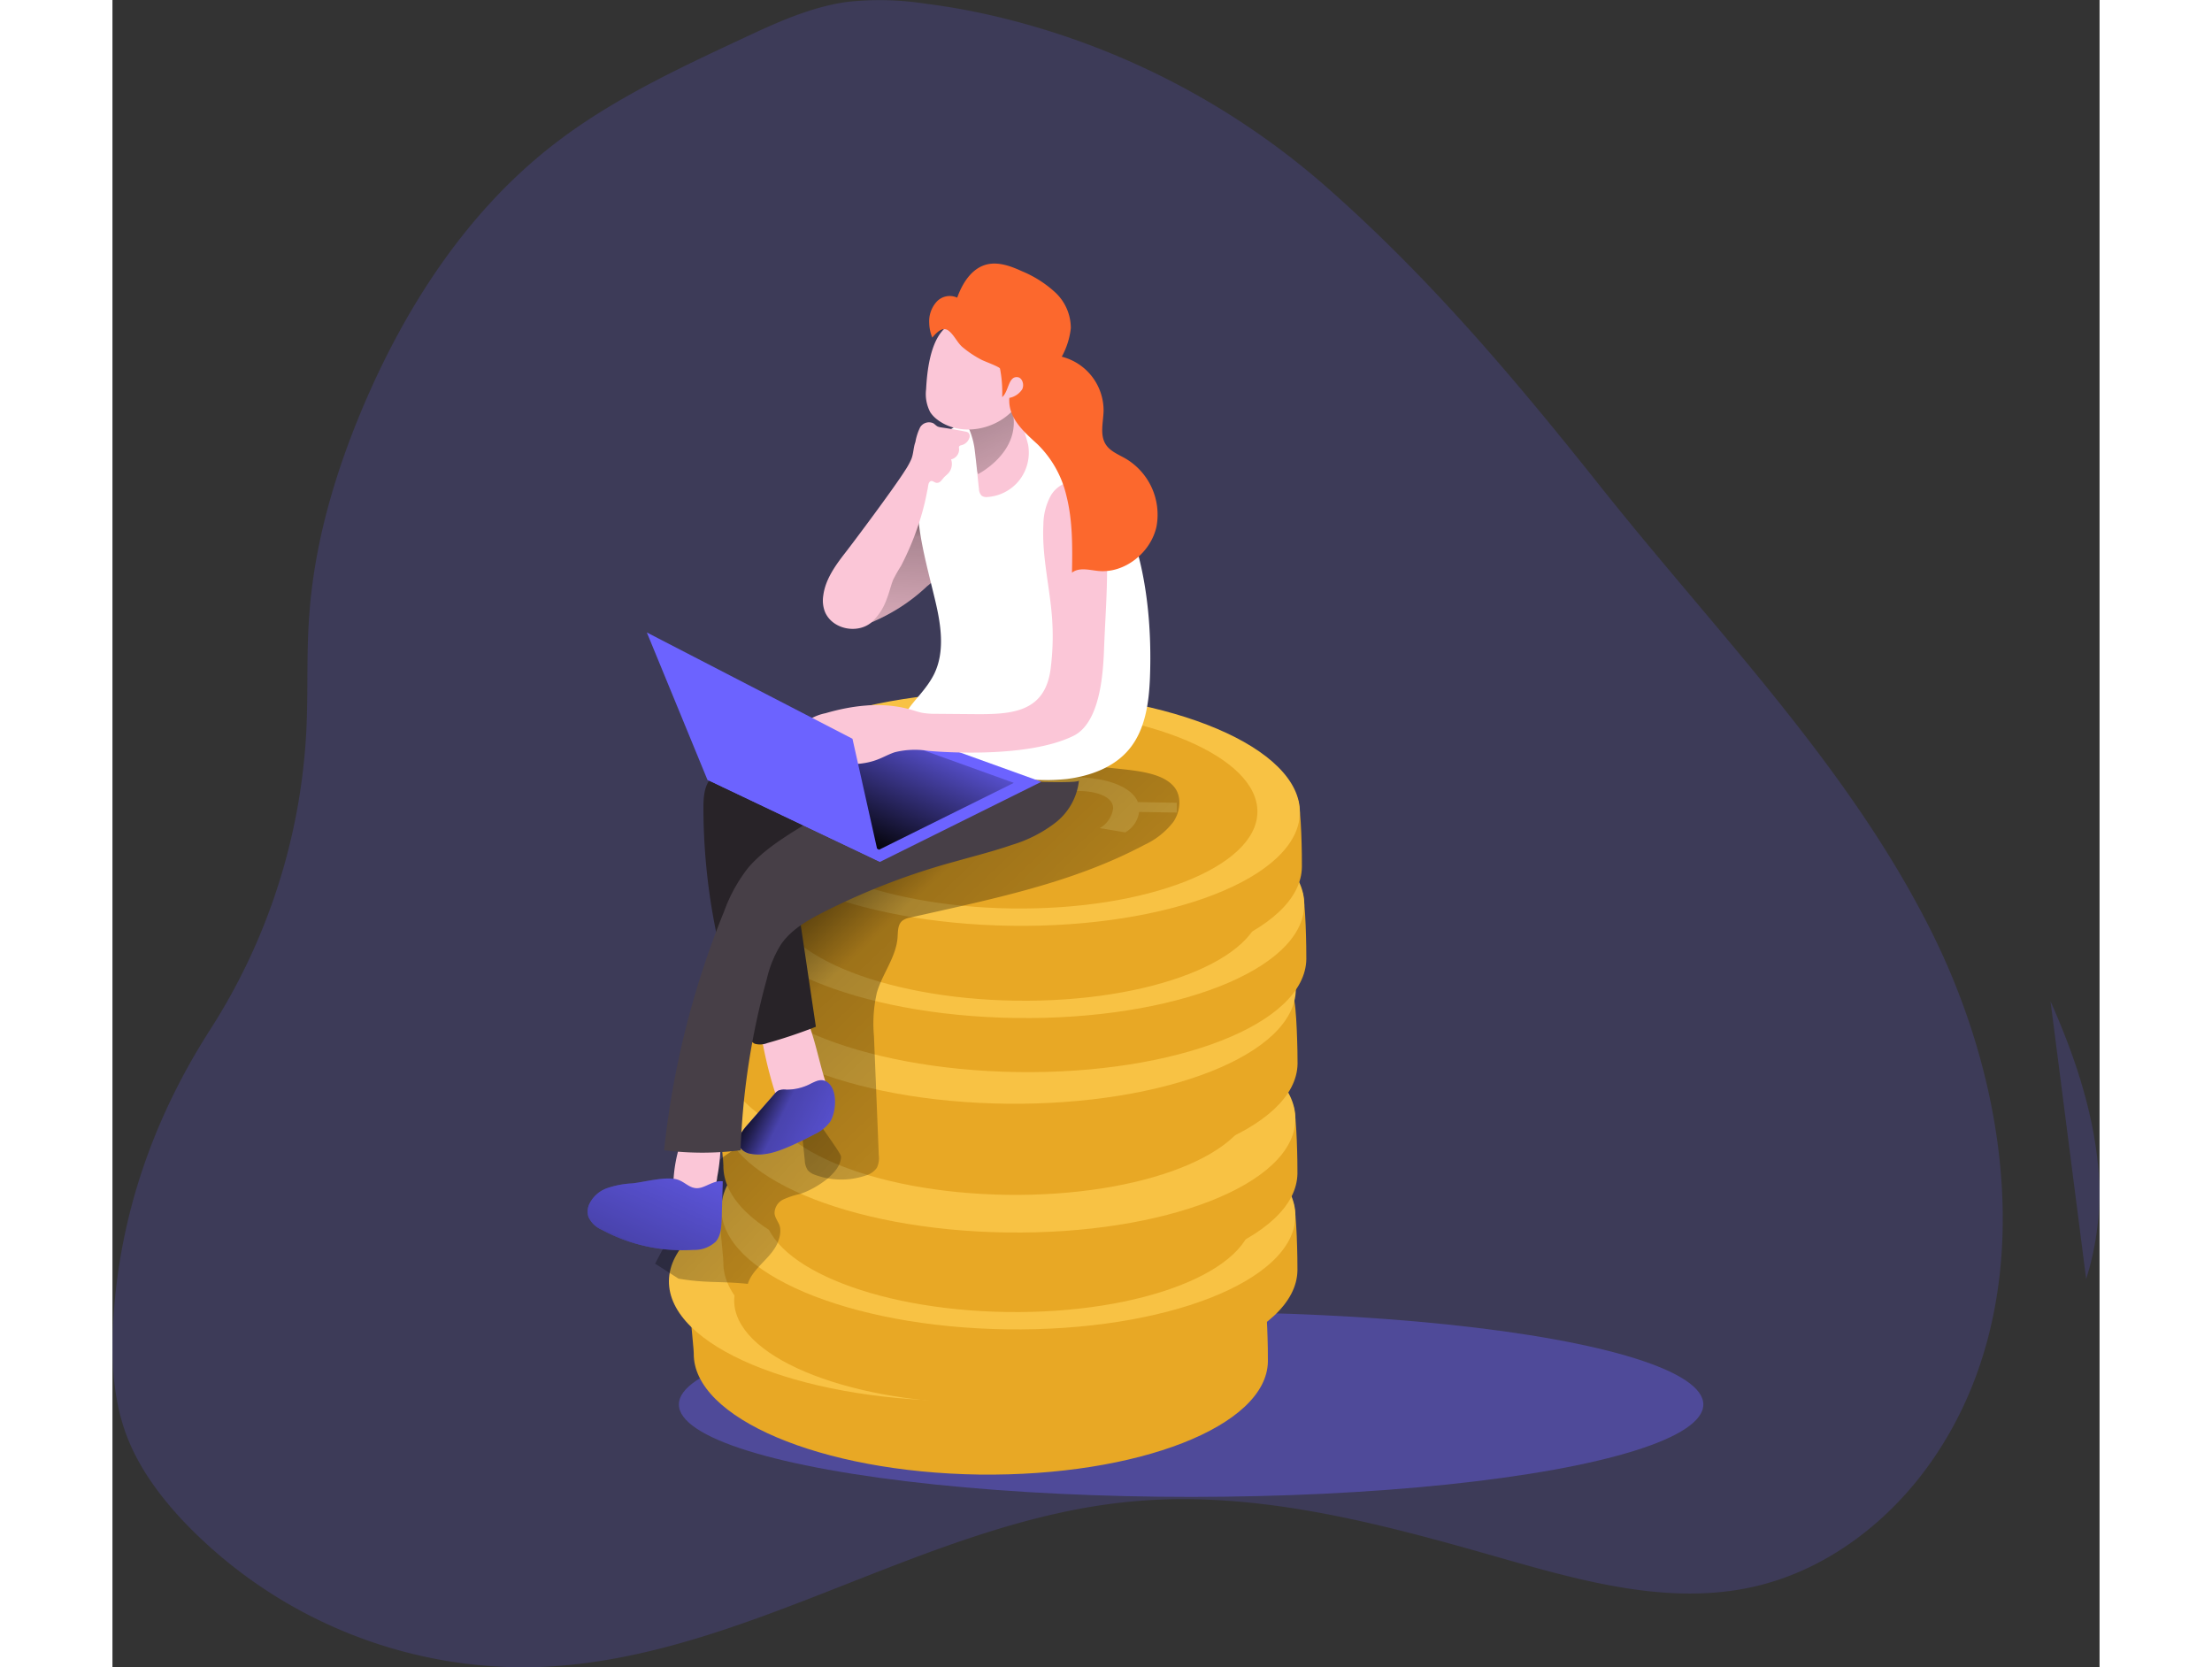 <svg id="Layer_1" data-name="Layer 1" xmlns="http://www.w3.org/2000/svg" xmlns:xlink="http://www.w3.org/1999/xlink" viewBox="0 0 357.83 300.22" width="406" height="306" class="illustration styles_illustrationTablet__1DWOa"><rect x="0" y="0" width="357.83" height="300.22" fill="#333333" stroke="none"/><defs><linearGradient id="linear-gradient" x1="160.01" y1="165.97" x2="249.68" y2="260.06" gradientUnits="userSpaceOnUse"><stop offset="0.01"></stop><stop offset="0.13" stop-opacity="0.69"></stop><stop offset="0.25" stop-opacity="0.32"></stop><stop offset="1" stop-opacity="0"></stop></linearGradient><linearGradient id="linear-gradient-2" x1="122.28" y1="215.75" x2="200.59" y2="288.15" xlink:href="#linear-gradient"></linearGradient><linearGradient id="linear-gradient-3" x1="181.26" y1="114.61" x2="179.34" y2="153.23" xlink:href="#linear-gradient"></linearGradient><linearGradient id="linear-gradient-4" x1="151.74" y1="225.03" x2="179.12" y2="238.62" xlink:href="#linear-gradient"></linearGradient><linearGradient id="linear-gradient-5" x1="129.37" y1="261.06" x2="145.41" y2="224.98" xlink:href="#linear-gradient"></linearGradient><linearGradient id="linear-gradient-6" x1="189.69" y1="91.57" x2="207.04" y2="129.45" xlink:href="#linear-gradient"></linearGradient><linearGradient id="linear-gradient-7" x1="132.38" y1="151.61" x2="143.59" y2="126.54" gradientUnits="userSpaceOnUse"><stop offset="0"></stop><stop offset="1" stop-opacity="0"></stop></linearGradient></defs><title>2</title><path d="M386.92,207.93c4.69,10.52,8.15,21.21,8.77,32.28a47.36,47.36,0,0,1-.35,8.5,51.15,51.15,0,0,1-2,9.23" transform="translate(-37.92 -27.62)" fill="#6C63FF" opacity="0.18" style="isolation: isolate;"></path><path d="M365.47,290.8c-7.69,11-19.06,19.66-32.14,22.58-15,3.34-30.47-.95-45.22-5.16C266.37,302,244,295.91,221.5,298c-37.45,3.43-70.64,29.08-108.23,29.85a84.72,84.72,0,0,1-62.51-26.23c-4.23-4.5-8-9.55-10.23-15.33-2.54-6.65-2.87-13.95-2.45-21.06,1.13-18.91,7.27-36.29,17.31-52l.24-.38a109.93,109.93,0,0,0,17.2-53.62c.35-6.94,0-13.91.53-20.84.93-13.21,4.79-26.09,10-38.25C91,82.37,101.93,65.68,117.14,53.81c10.32-8.06,22.3-13.68,34.17-19.22,6.09-2.85,12.3-5.73,19-6.64a53.7,53.7,0,0,1,14,.33q6,.76,11.81,2.09a138.52,138.52,0,0,1,61.1,31.53c18.3,16.21,33.58,34.36,48.76,53.46,20.76,26.11,44.68,50.28,59.56,80.14a126.66,126.66,0,0,1,7.21,17.68C381.19,239.37,381,268.64,365.47,290.8Z" transform="translate(-37.92 -27.62)" fill="#6C63FF" opacity="0.18" style="isolation: isolate;"></path><ellipse cx="194.24" cy="252.91" rx="92.24" ry="16.64" fill="#6C63FF" opacity="0.39"></ellipse><path d="M194,293.15c-28.54-.41-51.55-10.19-51.4-21.82,0-1.3-1-8.62-.41-9.78,4.5-9.79,27-11,52.4-10.58,25,.36,45.95,0,50.63,9.65.67,1.38.8,10.77.77,12.17C245.81,284.45,222.54,293.5,194,293.15Z" transform="translate(-37.92 -27.62)" fill="#e8a825"></path><ellipse cx="189.83" cy="258.82" rx="21.09" ry="51.69" transform="translate(-108.8 418.43) rotate(-89.43)" fill="#f8c244"></ellipse><ellipse cx="193.92" cy="262.35" rx="17.97" ry="44.04" transform="translate(-109.1 424.88) rotate(-89.18)" fill="#e8a825"></ellipse><path d="M166.14,260.23l7.06.11a5.78,5.78,0,0,1,3.13-4.31l4.67.75a5.48,5.48,0,0,0-3.06,4.08c0,2,2.83,3.42,6.81,3.49a10.76,10.76,0,0,0,8.36-3.11,15,15,0,0,1,12.15-4.52c5.82,0,10.19,1.81,11.21,4.46l7.06.11v1.76l-6.76-.1a5.21,5.21,0,0,1-2.5,3.68l-4.61-.8a4.66,4.66,0,0,0,2.39-3.57c0-2.16-3.19-3.06-6-3.11a9.75,9.75,0,0,0-8,3.43c-3,2.89-6.64,4.31-12.93,4.31-5.52,0-10.77-1.7-11.83-4.68h-7.26Z" transform="translate(-37.92 -27.62)" fill="#f8c244"></path><path d="M199.32,276.74c-28.55-.41-51.56-10.17-51.39-21.83,0-1.29-1-8.62-.41-9.78,4.5-9.78,27-10.93,52.4-10.58,25,.37,45.94,0,50.61,9.65.69,1.38.8,10.77.78,12.17C251.16,268,227.86,277.14,199.32,276.74Z" transform="translate(-37.92 -27.62)" fill="#e8a825"></path><ellipse cx="199.26" cy="245.92" rx="21.09" ry="51.69" transform="translate(-87.41 414.01) rotate(-89.18)" fill="#f8c244"></ellipse><ellipse cx="199.26" cy="245.92" rx="17.97" ry="44.04" transform="translate(-87.41 414.01) rotate(-89.18)" fill="#e8a825"></ellipse><path d="M171.48,243.94h7.05a5.77,5.77,0,0,1,3.14-4.31l4.68.76a5.32,5.32,0,0,0-3.06,4.05c0,2,2.82,3.45,6.78,3.49a10.59,10.59,0,0,0,8.38-3.1,14.92,14.92,0,0,1,12.16-4.53c5.79,0,10.19,1.83,11.2,4.46l7.05.11v1.77l-6.79-.11a5,5,0,0,1-2.5,3.68l-4.59-.77a4.75,4.75,0,0,0,2.41-3.58c0-2.15-3.16-3.06-6-3.1a9.92,9.92,0,0,0-8,3.34c-3,2.88-6.63,4.31-12.93,4.31-5.53,0-10.77-1.73-11.82-4.68l-7.26-.11Z" transform="translate(-37.92 -27.62)" fill="#f8c244"></path><path d="M199.32,259.28c-28.55-.41-51.56-10.17-51.39-21.82,0-1.29-1-8.62-.41-9.78,4.5-9.79,27-10.93,52.4-10.58,25,.36,45.94,0,50.61,9.65.69,1.38.8,10.77.78,12.17C251.16,250.58,227.86,259.69,199.32,259.28Z" transform="translate(-37.92 -27.62)" fill="#e8a825"></path><ellipse cx="199.26" cy="228.47" rx="21.09" ry="51.69" transform="translate(-69.96 396.82) rotate(-89.18)" fill="#f8c244"></ellipse><ellipse cx="199.26" cy="224.81" rx="17.97" ry="44.04" transform="translate(-66.3 393.21) rotate(-89.18)" fill="#e8a825"></ellipse><path d="M171.48,226.36l7.05.11a5.72,5.72,0,0,1,3.14-4.31l4.68.73a5.38,5.38,0,0,0-3.06,4.08c0,2,2.82,3.44,6.78,3.49a10.6,10.6,0,0,0,8.38-3.11,14.91,14.91,0,0,1,12.16-4.52c5.79,0,10.19,1.83,11.2,4.46l7.05.11v1.76l-6.79-.1a5.05,5.05,0,0,1-2.5,3.68L215,232a4.71,4.71,0,0,0,2.41-3.57c0-2.16-3.16-3.06-6-3.11a9.87,9.87,0,0,0-8,3.43c-3,2.89-6.64,4.31-12.93,4.31-5.53,0-10.77-1.72-11.83-4.68l-7.26-.1Z" transform="translate(-37.92 -27.62)" fill="#f8c244"></path><path d="M199.38,239.63c-28.55-.35-51.58-10.08-51.45-21.72,0-1.29-1-8.61-.43-9.78,4.48-9.79,27-11,52.37-10.69,25,.31,46-.1,50.66,9.54.67,1.38.82,10.77.8,12.17C251.18,230.81,227.93,239.91,199.38,239.63Z" transform="translate(-37.92 -27.62)" fill="#e8a825"></path><ellipse cx="199.34" cy="205.3" rx="21.09" ry="51.69" transform="translate(-45.86 374.95) rotate(-89.43)" fill="#f8c244"></ellipse><path d="M169.54,208.27l7.06.11a5.78,5.78,0,0,1,3.13-4.31l4.67.76a5.45,5.45,0,0,0-3.06,4.07c0,2,2.83,3.42,6.81,3.49a10.78,10.78,0,0,0,8.36-3.1,15,15,0,0,1,12.15-4.53c5.82,0,10.19,1.81,11.21,4.46l7.06.11v1.76l-6.76-.1a5.21,5.21,0,0,1-2.5,3.68l-4.61-.8a4.66,4.66,0,0,0,2.39-3.57c0-2.16-3.19-3.06-6-3.1a9.71,9.71,0,0,0-8,3.42c-3,2.89-6.64,4.31-12.93,4.31-5.52,0-10.77-1.7-11.83-4.68h-7.26Z" transform="translate(-37.92 -27.62)" fill="#f8c244"></path><path d="M200.92,220.67c-28.55-.41-51.56-10.17-51.38-21.83,0-1.29-1-8.61-.41-9.78,4.5-9.78,27-10.92,52.39-10.58,25,.37,45.94,0,50.62,9.66.68,1.37.79,10.77.77,12.17C252.76,212,229.47,221.08,200.92,220.67Z" transform="translate(-37.92 -27.62)" fill="#e8a825"></path><ellipse cx="200.86" cy="189.85" rx="21.09" ry="51.69" transform="translate(-29.77 360.35) rotate(-89.18)" fill="#f8c244"></ellipse><ellipse cx="200.86" cy="189.85" rx="17.97" ry="44.04" transform="translate(-29.77 360.35) rotate(-89.18)" fill="#e8a825"></ellipse><path d="M174.88,192h7.05a5.77,5.77,0,0,1,3.14-4.31l4.68.76a5.32,5.32,0,0,0-3.06,4c0,2,2.82,3.45,6.78,3.49a10.59,10.59,0,0,0,8.38-3.1A14.92,14.92,0,0,1,214,188.34c5.79,0,10.19,1.83,11.2,4.46l7,.11v1.77l-6.79-.11a5,5,0,0,1-2.5,3.68l-4.59-.77a4.75,4.75,0,0,0,2.41-3.58c0-2.15-3.16-3.06-6-3.1a9.92,9.92,0,0,0-8,3.34c-3,2.89-6.63,4.31-12.93,4.31-5.53,0-10.77-1.73-11.82-4.68l-7.26-.11Z" transform="translate(-37.92 -27.62)" fill="#f8c244"></path><path d="M200.12,204.06c-28.54-.41-51.55-10.17-51.38-21.83,0-1.29-1-8.62-.41-9.78,4.5-9.78,27-10.92,52.4-10.58,25,.37,45.93,0,50.61,9.65.69,1.38.8,10.78.77,12.18C252,195.35,228.67,204.47,200.12,204.06Z" transform="translate(-37.92 -27.62)" fill="#e8a825"></path><ellipse cx="200.07" cy="173.25" rx="21.09" ry="51.69" transform="translate(-13.95 343.19) rotate(-89.18)" fill="#f8c244"></ellipse><ellipse cx="200.07" cy="173.25" rx="17.97" ry="44.04" transform="translate(-13.95 343.19) rotate(-89.18)" fill="#e8a825"></ellipse><path d="M172.29,171.14l7,.1a5.79,5.79,0,0,1,3.15-4.31l4.67.74a5.41,5.41,0,0,0-3.06,4.07c0,2,2.83,3.45,6.79,3.49a10.59,10.59,0,0,0,8.38-3.1,14.91,14.91,0,0,1,12.15-4.53c5.8,0,10.2,1.83,11.21,4.46l7,.11v1.77l-6.78-.11a5,5,0,0,1-2.5,3.68l-4.59-.77a4.77,4.77,0,0,0,2.41-3.58c0-2.15-3.17-3.06-6-3.1a9.84,9.84,0,0,0-8,3.42c-3,2.89-6.64,4.31-12.93,4.31-5.54,0-10.77-1.72-11.83-4.67L172.2,173Z" transform="translate(-37.92 -27.62)" fill="#f8c244"></path><path d="M229.06,169.26c1.47,1.73,1.19,4.45-.08,6.34a13.92,13.92,0,0,1-5.28,4.18c-13,6.92-27.71,9.8-42.08,13.06a3.32,3.32,0,0,0-1.5.61c-.81.71-.75,2-.82,3-.27,3.53-2.72,6.49-3.72,9.89a24.92,24.92,0,0,0-.53,7.86l.87,21.45a4.11,4.11,0,0,1-.33,2.23,3.62,3.62,0,0,1-2,1.41,13.6,13.6,0,0,1-9.08-.09,3.06,3.06,0,0,1-1.38-.86,3.43,3.43,0,0,1-.54-1.81c-1.32-13.21-3.29-26.36-5.92-39.37a9.9,9.9,0,0,1-.17-4.83c.81-2.67,3.63-4.09,6.18-5.23L193,173.65a23,23,0,0,0,5.08-2.78c1.07-.85,2-1.88,3-2.77,3.78-3.21,8.61-3.88,13.27-2.72C218.55,166.41,226.16,165.84,229.06,169.26Z" transform="translate(-37.92 -27.62)" fill="url(#linear-gradient)"></path><path d="M169.12,235.9c0,3.09-5,6-7.43,6.73a14.6,14.6,0,0,0-3,1,2.76,2.76,0,0,0-1.54,2.52c.1.91.84,1.64,1,2.53a4.61,4.61,0,0,1-.29,2.28c-.92,3-4.61,4.86-5.52,7.85-5.11-.52-7.42-.09-12.48-.94l-4.22-2.7c2.12-4,4.23-7.94,6.38-11.93a24.26,24.26,0,0,1,3-4.73,22.2,22.2,0,0,1,4.68-3.73A122.35,122.35,0,0,1,163.61,227C163,227.32,169.12,235.1,169.12,235.9Z" transform="translate(-37.92 -27.62)" fill="url(#linear-gradient-2)"></path><path d="M175.19,139.43a3.14,3.14,0,0,1-1.86.35,24.08,24.08,0,0,1,1.71-8c1.05-2.22,2.76-4.06,4.18-6.07a40.42,40.42,0,0,1,2.43-3.36A6.94,6.94,0,0,1,185,120a.61.61,0,0,1,.63.08.64.64,0,0,1,.13.33l1.21,6.89a6.11,6.11,0,0,1-.05,3.34,9.52,9.52,0,0,1-2.32,2.55,32.43,32.43,0,0,1-5.82,4.39A33.26,33.26,0,0,1,175.19,139.43Z" transform="translate(-37.92 -27.62)" fill="#fbc6d7"></path><path d="M175.19,139.43a3.14,3.14,0,0,1-1.86.35,24.08,24.08,0,0,1,1.71-8c1.05-2.22,2.76-4.06,4.18-6.07a40.42,40.42,0,0,1,2.43-3.36A6.94,6.94,0,0,1,185,120a.61.61,0,0,1,.63.08.64.64,0,0,1,.13.33l1.21,6.89a6.11,6.11,0,0,1-.05,3.34,9.52,9.52,0,0,1-2.32,2.55,32.43,32.43,0,0,1-5.82,4.39A33.26,33.26,0,0,1,175.19,139.43Z" transform="translate(-37.92 -27.62)" fill="url(#linear-gradient-3)"></path><path d="M166.15,221.87c.52,1.7,1,3.7,0,5.13a4.25,4.25,0,0,1-1.86,1.34,5,5,0,0,1-5.32-.57,7,7,0,0,1-1.61-3.05A73.34,73.34,0,0,1,154.46,212a2.32,2.32,0,0,1,.06-1.2,2.06,2.06,0,0,1,1-.94c2.27-1.22,5.81-2.2,7.08.51C164.25,213.84,165,218.15,166.15,221.87Z" transform="translate(-37.92 -27.62)" fill="#fbc6d7"></path><path d="M159.31,223.84a3.1,3.1,0,0,0-1.43.14,2.55,2.55,0,0,0-.8.7l-4.91,5.61c-.95,1.08-2,2.57-1.29,3.85a2.85,2.85,0,0,0,2.11,1.27c2.34.42,4.71-.42,6.9-1.37,1.51-.66,3-1.39,4.46-2.17a7.25,7.25,0,0,0,2.79-2.22c1.12-1.74,1.45-5.9-.55-7.2-1-.65-1.88-.18-2.84.27A9.32,9.32,0,0,1,159.31,223.84Z" transform="translate(-37.92 -27.62)" fill="#6C63FF"></path><path d="M138.92,240.94a2,2,0,0,0,.1.94,1.85,1.85,0,0,0,.72.72,6,6,0,0,0,3.16,1.08,3.67,3.67,0,0,0,3-1.36,6.25,6.25,0,0,0,.93-2.79,33.62,33.62,0,0,0,.61-6.48,1.16,1.16,0,0,0-.27-.85,1.21,1.21,0,0,0-.56-.23c-1.78-.37-5.29-1.31-6.19.89A25.76,25.76,0,0,0,138.92,240.94Z" transform="translate(-37.92 -27.62)" fill="#fbc6d7"></path><path d="M131.44,240.72a16.32,16.32,0,0,0-4.45.86,5.61,5.61,0,0,0-3.26,3,3.21,3.21,0,0,0-.09,2.18,4.65,4.65,0,0,0,2.42,2.32,30.58,30.58,0,0,0,16.5,3.61,5.58,5.58,0,0,0,4-1.49c.93-1.07,1-2.63,1.06-4.06l.2-6.79c-1.28-.2-2.46.64-3.68,1.06-2.1.72-2.93-1-4.67-1.43C137.19,239.47,133.76,240.49,131.44,240.72Z" transform="translate(-37.92 -27.62)" fill="#6C63FF"></path><path d="M159.31,223.84a3.1,3.1,0,0,0-1.43.14,2.55,2.55,0,0,0-.8.7l-4.91,5.61c-.95,1.08-2,2.57-1.29,3.85a2.85,2.85,0,0,0,2.11,1.27c2.34.42,4.71-.42,6.9-1.37,1.51-.66,3-1.39,4.46-2.17a7.25,7.25,0,0,0,2.79-2.22c1.12-1.74,1.45-5.9-.55-7.2-1-.65-1.88-.18-2.84.27A9.32,9.32,0,0,1,159.31,223.84Z" transform="translate(-37.92 -27.62)" fill="url(#linear-gradient-4)"></path><path d="M131.44,240.72a16.32,16.32,0,0,0-4.45.86,5.61,5.61,0,0,0-3.26,3,3.21,3.21,0,0,0-.09,2.18,4.65,4.65,0,0,0,2.42,2.32,30.58,30.58,0,0,0,16.5,3.61,5.58,5.58,0,0,0,4-1.49c.93-1.07,1-2.63,1.06-4.06l.2-6.79c-1.28-.2-2.46.64-3.68,1.06-2.1.72-2.93-1-4.67-1.43C137.19,239.47,133.76,240.49,131.44,240.72Z" transform="translate(-37.92 -27.62)" fill="url(#linear-gradient-5)"></path><path d="M149.58,165.75a8,8,0,0,0-3.87,2c-1.26,1.42-1.37,3.52-1.37,5.43a112.16,112.16,0,0,0,7.52,40.11,3.7,3.7,0,0,0,1.69,2.27,3.54,3.54,0,0,0,2.29-.11,90.79,90.79,0,0,0,8.75-2.94l-3.88-26.07a3.71,3.71,0,0,1,.12-2.19A3.56,3.56,0,0,1,162,183a102.74,102.74,0,0,1,14-8.71c3.88-2,8.33-4.28,9.4-8.57a4.79,4.79,0,0,0-.77-4.26,6.7,6.7,0,0,0-2.14-1.45c-2.58-1.29-5.83-2.95-8.8-2.64-2.37.25-3.28,1.64-5.27,2.67C162.85,162.93,155.55,164,149.58,165.75Z" transform="translate(-37.92 -27.62)" fill="#282328"></path><path d="M191.58,165.24a56,56,0,0,1-7-3.32c-8.57-4.79-1.55-7.15,1.31-12.93,2-4.09,1.21-9,.14-13.44-1.86-7.81-4.35-15.89-2.55-23.71a9.16,9.16,0,0,1,1.46-3.53,10.23,10.23,0,0,1,1.79-1.75,19.91,19.91,0,0,1,6.13-3.64c4.32-1.42,9.11-.38,13.17,1.69,15.95,8.12,19.35,28.66,18.72,45.07-.18,4.56-.86,9.39-3.76,12.87-2.72,3.27-7,4.81-11.17,5.34A37.51,37.51,0,0,1,191.58,165.24Z" transform="translate(-37.92 -27.62)" fill="#fff"></path><path d="M201.21,114.12a8,8,0,0,1-5.75,3,1.55,1.55,0,0,1-1-.22,1.78,1.78,0,0,1-.5-1.21c-.1-.9-.23-2.06-.33-3.21s-.28-2.56-.4-3.54a14.12,14.12,0,0,0-2.86-7.17,6.84,6.84,0,0,0-1.13-1.23c-2.76-2.49,8.48-1.51,10-4.89,1.71,2.2,1.56,5.31,2.31,8a40,40,0,0,1,1.25,4A8.09,8.09,0,0,1,201.21,114.12Z" transform="translate(-37.92 -27.62)" fill="#fbc6d7"></path><path d="M193.78,113l-.15-.53c-.15-1.28-.28-2.56-.4-3.54a14.12,14.12,0,0,0-2.86-7.17l-.08-.28s8.91-5.84,9.86,1S193.78,113,193.78,113Z" transform="translate(-37.92 -27.62)" fill="url(#linear-gradient-6)"></path><path d="M184.44,97.71a7,7,0,0,0,.75,4.14,5.37,5.37,0,0,0,1.32,1.37c3.54,2.67,8.86,2.13,12.38-.63s5.34-7.35,5.53-11.84c.09-2.34-.28-4.85-1.85-6.56a7.26,7.26,0,0,0-6.69-1.86,17,17,0,0,0-8.48,4.82C185.16,89.67,184.6,94.51,184.44,97.71Z" transform="translate(-37.92 -27.62)" fill="#fbc6d7"></path><path d="M152.36,183.93a28.36,28.36,0,0,0-4.3,7.82,157.93,157.93,0,0,0-10.8,43,54.7,54.7,0,0,0,13.77,0,133,133,0,0,1,4.73-30.86,20.32,20.32,0,0,1,2.49-6.11c2-3,5.38-4.73,8.59-6.35a124,124,0,0,1,23.09-8.75c3.36-.95,6.75-1.8,10-2.93a24.25,24.25,0,0,0,7.82-4,11.17,11.17,0,0,0,4.22-7.59c-.05.75-16.7-.07-18.25-.24-5.22-.56-11.38-3.6-16.54-1.46-4,1.68-7.73,5.18-11.36,7.6C161.36,177,155.92,179.73,152.36,183.93Z" transform="translate(-37.92 -27.62)" fill="#473f47"></path><polygon points="138.22 155.2 167.28 140.78 133.64 128.66 107.14 140.42 138.22 155.2" fill="#6C63FF"></polygon><polygon points="138.05 153.01 162.32 140.97 134.23 130.85 112.1 140.67 138.05 153.01" fill="url(#linear-gradient-7)"></polygon><path d="M216.48,121.07c.08.5.14,1,.19,1.5.79,7.39.08,14.67-.19,22-.17,4.56-.76,13.24-5.53,15.57-8.92,4.37-26.12,2.69-26.12,2.69a15.08,15.08,0,0,0-6,.24c-1.07.34-2.05.91-3.1,1.31-3.76,1.47-8,.73-11.92,0a5.08,5.08,0,0,1-1.94-.66c-1.54-1-1.47-3.53-.32-5a8.84,8.84,0,0,1,4.78-2.67c5-1.46,10.45-2.1,15.47-.61.66.19,1.32.42,2,.55a13.73,13.73,0,0,0,2.39.17l6.08.05c7,.07,13.55.1,14.6-8.2a46.14,46.14,0,0,0,.24-9.25c-.42-5.58-1.85-11.1-1.55-16.68a11.14,11.14,0,0,1,1.25-5.06,5.09,5.09,0,0,1,4.2-2.69,5.26,5.26,0,0,1,4.31,2.94A11.45,11.45,0,0,1,216.48,121.07Z" transform="translate(-37.92 -27.62)" fill="#fbc6d7"></path><polygon points="96.23 113.89 133.26 133.03 138.22 155.2 107.14 140.42 96.23 113.89" fill="#6C63FF"></polygon><path d="M197.75,94a22.59,22.59,0,0,1,.39,5.13c1.18-1,1.09-3.67,2.66-3.6.94,0,1.38,1.35.94,2.2a3.56,3.56,0,0,1-2.31,1.54c-.27,3.61,2.6,6.09,5,8.28a19,19,0,0,1,5.28,9.36c1.14,4.48,1.08,9.18,1,13.83,1.28-1,3.09-.48,4.7-.31,4.75.49,9.49-3.27,10.52-8a11.73,11.73,0,0,0-5.6-12.25c-1.28-.73-2.76-1.3-3.55-2.55-1.08-1.71-.44-3.94-.38-6a10,10,0,0,0-7.53-9.78,13.75,13.75,0,0,0,1.63-5.13,8.79,8.79,0,0,0-2.8-6.44,20.23,20.23,0,0,0-6-3.82c-2.07-.95-4.39-1.8-6.58-1.15-2.57.77-4.17,3.37-5.08,5.91a3.21,3.21,0,0,0-3.71.74A5.26,5.26,0,0,0,185,85.78a7.41,7.41,0,0,0,.55,2.63c.85-1,1.87-2,2.89-1.27s1.63,2.23,2.57,3a18.64,18.64,0,0,0,3.3,2.21C194.72,92.61,197.68,93.66,197.75,94Z" transform="translate(-37.92 -27.62)" fill="#fc682d"></path><path d="M184.87,114.82a.82.82,0,0,1,.38-.56c.35-.13.68.25,1.06.31a.94.94,0,0,0,.75-.29,6.42,6.42,0,0,0,.54-.63c.29-.32.65-.58.93-.91a2.51,2.51,0,0,0,.41-2.4,1.84,1.84,0,0,0,1.44-1.91.74.74,0,0,1,0-.39c.09-.18.31-.22.5-.27a2,2,0,0,0,1.33-1.24.92.92,0,0,0-.16-1,1.13,1.13,0,0,0-.51-.19c-1.45-.29-2.9-.54-4.36-.75a2.73,2.73,0,0,1-.64-.16c-.31-.15-.53-.43-.82-.6a1.87,1.87,0,0,0-2.34.71,9.89,9.89,0,0,0-.87,2.68c-.37,1-.33,2.12-.75,3.12a13.13,13.13,0,0,1-1.11,2c-1.87,3-9.27,12.91-10.91,15-1.75,2.26-3.46,4.71-3.82,7.54a5.62,5.62,0,0,0,.31,2.93c1.33,3.14,5.81,4,8.34,1.91a10.24,10.24,0,0,0,2.73-4.1c.48-1.17.74-2.4,1.19-3.57a27.51,27.51,0,0,1,1.43-2.52,51.37,51.37,0,0,0,3-7c.5-1.45.92-2.92,1.28-4.41.17-.75.33-1.5.47-2.26C184.75,115.64,184.77,115.19,184.87,114.82Z" transform="translate(-37.92 -27.62)" fill="#fbc6d7"></path><path d="M178.29,101.54v-.11" transform="translate(-37.92 -27.62)" fill="none"></path></svg>